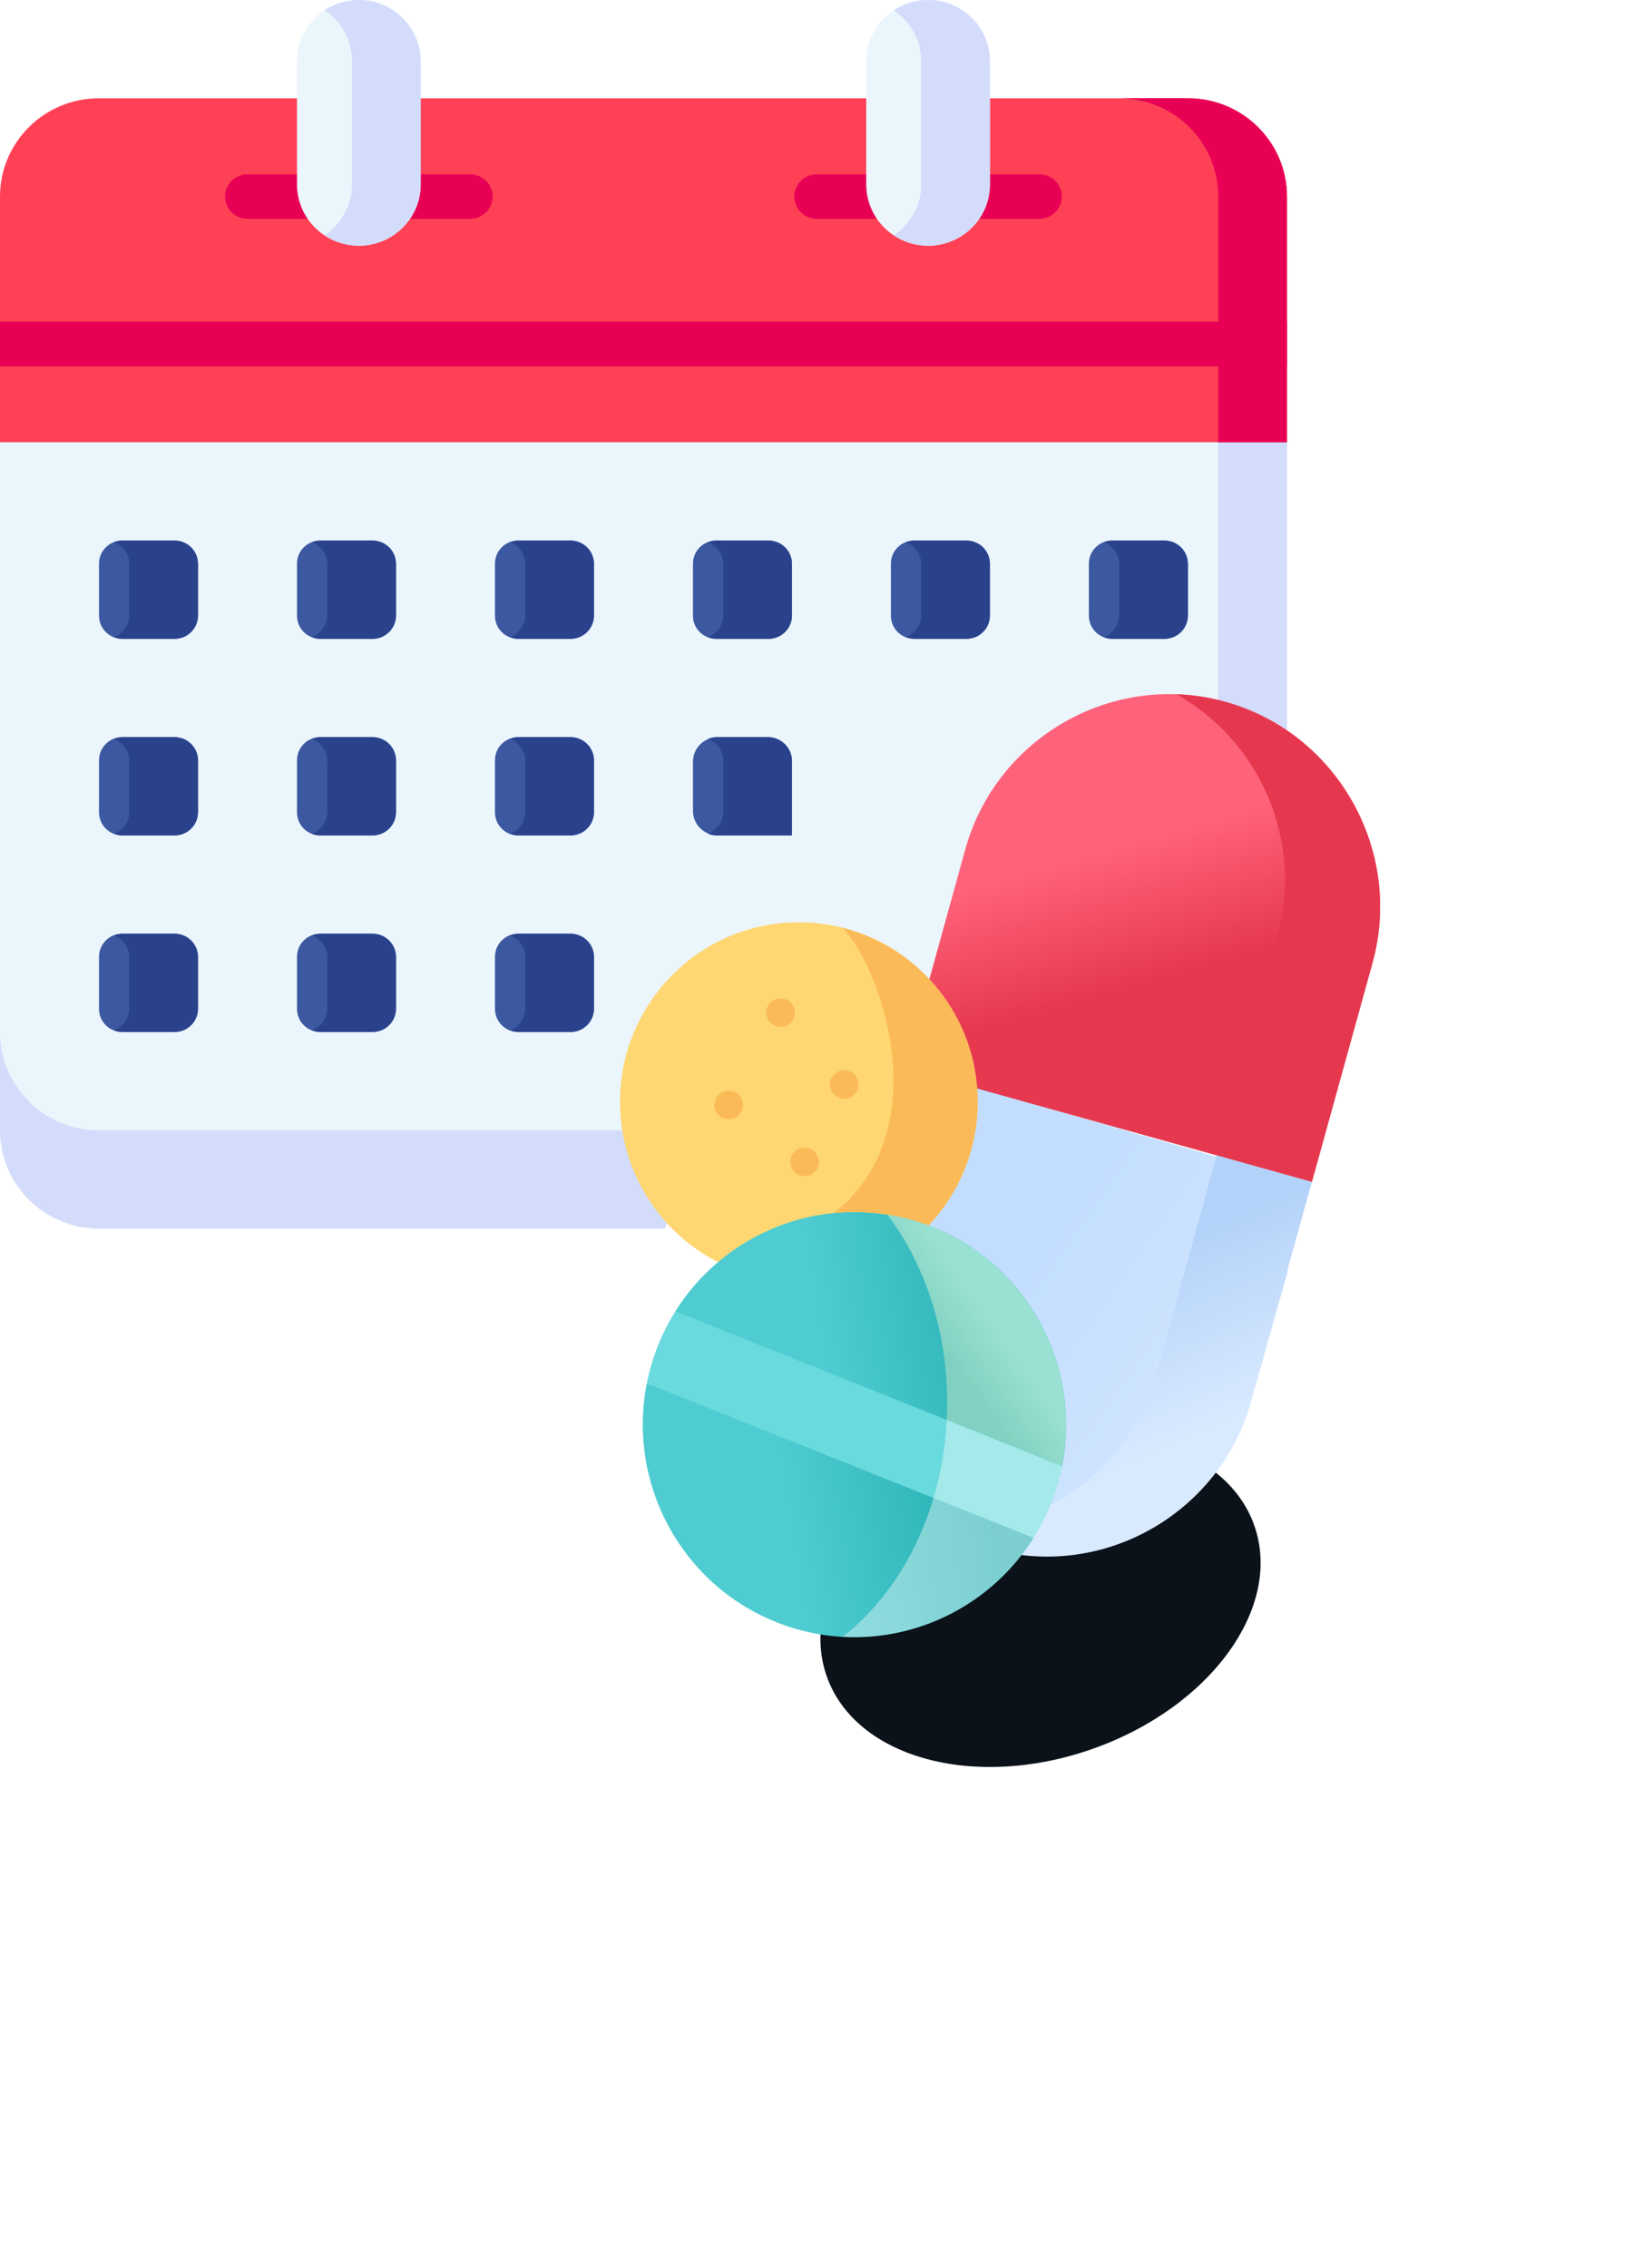 <svg xmlns="http://www.w3.org/2000/svg" width="100" height="138" fill="none" viewBox="0 0 100 138">
    <path fill="#D3DCFB" d="M40.452 74.756H6.025C2.697 74.756 0 72.078 0 68.776v-5.981h46.24l-5.788 11.96z"/>
    <path fill="#EBF5FC" d="M78.33 26.913v41.863H6.026C2.697 68.776 0 66.098 0 62.796V26.912l42.178-14.951 36.153 14.951z"/>
    <path fill="#3C58A0" d="M10.64 38.871h-3.2c-.78 0-1.413-.628-1.413-1.402v-3.177c0-.774.632-1.401 1.412-1.401h3.2c.78 0 1.413.627 1.413 1.401v3.177c0 .774-.632 1.402-1.412 1.402zM22.69 38.871h-3.201c-.78 0-1.412-.628-1.412-1.402v-3.177c0-.774.632-1.401 1.412-1.401h3.2c.78 0 1.413.627 1.413 1.401v3.177c0 .774-.632 1.402-1.412 1.402zM34.74 38.871h-3.201c-.78 0-1.412-.628-1.412-1.402v-3.177c0-.774.632-1.401 1.412-1.401h3.2c.78 0 1.413.627 1.413 1.401v3.177c0 .774-.632 1.402-1.412 1.402zM46.79 38.871h-3.2c-.78 0-1.413-.628-1.413-1.402v-3.177c0-.774.632-1.401 1.412-1.401h3.2c.78 0 1.413.627 1.413 1.401v3.177c0 .774-.632 1.402-1.412 1.402zM58.838 38.871h-3.201c-.78 0-1.412-.628-1.412-1.402v-3.177c0-.774.632-1.401 1.412-1.401h3.2c.78 0 1.413.627 1.413 1.401v3.177c0 .774-.632 1.402-1.412 1.402zM70.888 38.871h-3.201c-.78 0-1.412-.628-1.412-1.402v-3.177c0-.774.632-1.401 1.412-1.401h3.2c.78 0 1.413.627 1.413 1.401v3.177c0 .774-.633 1.402-1.412 1.402zM10.64 50.833h-3.2c-.78 0-1.413-.628-1.413-1.402v-3.177c0-.774.632-1.401 1.412-1.401h3.2c.78 0 1.413.627 1.413 1.401v3.177c0 .775-.632 1.402-1.412 1.402zM22.69 50.833h-3.201c-.78 0-1.412-.628-1.412-1.402v-3.177c0-.774.632-1.401 1.412-1.401h3.2c.78 0 1.413.627 1.413 1.401v3.177c0 .775-.632 1.402-1.412 1.402zM34.74 50.833h-3.201c-.78 0-1.412-.628-1.412-1.402v-3.177c0-.774.632-1.401 1.412-1.401h3.2c.78 0 1.413.627 1.413 1.401v3.177c0 .775-.632 1.402-1.412 1.402zM48.202 50.833v-4.485c0-.826-.674-1.495-1.506-1.495h-3.013c-.832 0-1.506.669-1.506 1.495v2.99c0 .826.675 1.495 1.506 1.495h4.519zM10.64 62.792h-3.2c-.78 0-1.413-.628-1.413-1.402v-3.177c0-.774.632-1.401 1.412-1.401h3.2c.78 0 1.413.627 1.413 1.401v3.177c0 .774-.632 1.402-1.412 1.402zM22.69 62.792h-3.201c-.78 0-1.412-.628-1.412-1.402v-3.177c0-.774.632-1.401 1.412-1.401h3.2c.78 0 1.413.627 1.413 1.401v3.177c0 .774-.632 1.402-1.412 1.402zM34.74 62.792h-3.201c-.78 0-1.412-.628-1.412-1.402v-3.177c0-.774.632-1.401 1.412-1.401h3.2c.78 0 1.413.627 1.413 1.401v3.177c0 .774-.632 1.402-1.412 1.402z"/>
    <path fill="#2A428C" d="M70.845 32.89H67.73c-.189 0-.368.037-.534.102.54.211.922.732.922 1.343v3.092c0 .61-.382 1.131-.921 1.342.165.065.344.102.533.102h3.115c.804 0 1.455-.647 1.455-1.444v-3.092c0-.798-.651-1.444-1.455-1.444zM58.795 32.89h-3.116c-.188 0-.367.037-.533.102.54.211.921.732.921 1.343v3.092c0 .61-.382 1.131-.92 1.342.165.065.344.102.532.102h3.116c.803 0 1.455-.647 1.455-1.444v-3.092c0-.798-.651-1.444-1.455-1.444zM46.747 32.89h-3.115c-.189 0-.368.037-.533.102.539.211.92.732.92 1.343v3.092c0 .61-.381 1.131-.92 1.342.165.065.344.102.533.102h3.115c.804 0 1.455-.647 1.455-1.444v-3.092c0-.798-.651-1.444-1.455-1.444zM34.697 32.89h-3.115c-.189 0-.368.037-.533.102.539.211.921.732.921 1.343v3.092c0 .61-.382 1.131-.921 1.342.165.065.345.102.533.102h3.115c.804 0 1.455-.647 1.455-1.444v-3.092c0-.798-.651-1.444-1.455-1.444zM22.647 32.89h-3.115c-.189 0-.368.037-.534.102.54.211.921.732.921 1.343v3.092c0 .61-.382 1.131-.92 1.342.165.065.344.102.533.102h3.115c.804 0 1.455-.647 1.455-1.444v-3.092c0-.798-.651-1.444-1.455-1.444zM10.597 32.89H7.482c-.189 0-.368.037-.534.102.54.211.922.732.922 1.343v3.092c0 .61-.382 1.131-.922 1.342.166.065.345.102.534.102h3.115c.804 0 1.455-.647 1.455-1.444v-3.092c0-.798-.651-1.444-1.455-1.444zM10.597 44.853H7.482c-.189 0-.368.037-.534.102.54.211.922.732.922 1.342v3.093c0 .61-.382 1.131-.922 1.342.166.065.345.102.534.102h3.115c.804 0 1.455-.647 1.455-1.444v-3.092c0-.798-.651-1.445-1.455-1.445zM10.597 56.815H7.482c-.189 0-.368.037-.534.102.54.211.922.732.922 1.342v3.093c0 .61-.382 1.131-.922 1.342.166.065.345.102.534.102h3.115c.804 0 1.455-.646 1.455-1.444V58.26c0-.798-.651-1.445-1.455-1.445zM22.647 44.853h-3.115c-.189 0-.368.037-.534.102.54.211.921.732.921 1.342v3.093c0 .61-.382 1.131-.92 1.342.165.065.344.102.533.102h3.115c.804 0 1.455-.647 1.455-1.444v-3.092c0-.798-.651-1.445-1.455-1.445zM22.647 56.815h-3.115c-.189 0-.368.037-.534.102.54.211.921.732.921 1.342v3.093c0 .61-.382 1.131-.92 1.342.165.065.344.102.533.102h3.115c.804 0 1.455-.646 1.455-1.444V58.26c0-.798-.651-1.445-1.455-1.445zM34.697 44.853h-3.115c-.189 0-.368.037-.533.102.539.211.921.732.921 1.342v3.093c0 .61-.382 1.131-.921 1.342.165.065.345.102.533.102h3.115c.804 0 1.455-.647 1.455-1.444v-3.092c0-.798-.651-1.445-1.455-1.445zM48.202 50.834v-4.537c0-.797-.651-1.444-1.455-1.444h-3.115c-.189 0-.368.037-.534.102.54.211.922.732.922 1.342v3.093c0 .61-.382 1.131-.922 1.342.166.065.345.102.534.102h4.57zM34.697 56.815h-3.115c-.189 0-.368.037-.533.102.539.211.921.732.921 1.342v3.093c0 .61-.382 1.131-.921 1.342.165.065.345.102.533.102h3.115c.804 0 1.455-.646 1.455-1.444V58.26c0-.798-.651-1.445-1.455-1.445z"/>
    <path fill="#D3DCFB" d="M74.145 25.182v43.593h4.186V26.913l-4.186-1.731z"/>
    <path fill="#FF4155" d="M78.33 26.912V11.96c0-3.303-2.697-5.98-6.024-5.98H6.025C2.697 5.98 0 8.657 0 11.96v14.95h78.33z"/>
    <path fill="#E80054" d="M18.984 13.314h-3.921c-.754 0-1.364-.606-1.364-1.354 0-.748.61-1.354 1.364-1.354h3.921c.754 0 1.364.607 1.364 1.354 0 .748-.61 1.354-1.364 1.354zM28.619 13.314h-3.922c-.753 0-1.364-.606-1.364-1.354 0-.748.61-1.354 1.364-1.354h3.922c.753 0 1.364.607 1.364 1.354 0 .748-.61 1.354-1.364 1.354zM53.63 13.314h-3.922c-.753 0-1.364-.606-1.364-1.354 0-.748.611-1.354 1.364-1.354h3.922c.753 0 1.364.607 1.364 1.354 0 .748-.61 1.354-1.364 1.354zM63.265 13.314h-3.922c-.754 0-1.364-.606-1.364-1.354 0-.748.61-1.354 1.364-1.354h3.922c.753 0 1.363.607 1.363 1.354 0 .748-.61 1.354-1.363 1.354z"/>
    <path fill="#EBF5FC" d="M25.606 11.213c0 2.065-1.686 3.738-3.765 3.738-2.08 0-3.766-1.673-3.766-3.738V3.738C18.075 1.673 19.761 0 21.841 0s3.765 1.673 3.765 3.738v7.475zM60.252 11.213c0 2.065-1.686 3.738-3.765 3.738-2.08 0-3.766-1.673-3.766-3.738V3.738C52.72 1.673 54.407 0 56.486 0c2.08 0 3.766 1.673 3.766 3.738v7.475z"/>
    <path fill="#D3DCFB" d="M56.486 0c-.773 0-1.49.232-2.089.629 1.01.67 1.677 1.812 1.677 3.109v7.475c0 1.297-.666 2.44-1.677 3.11.598.396 1.316.628 2.09.628 2.08 0 3.765-1.673 3.765-3.738V3.739C60.252 1.673 58.566 0 56.486 0zM21.84 0c-.772 0-1.49.232-2.088.629 1.01.67 1.676 1.812 1.676 3.109v7.475c0 1.297-.666 2.44-1.677 3.11.598.396 1.317.628 2.09.628 2.08 0 3.765-1.673 3.765-3.738V3.739C25.606 1.673 23.92 0 21.841 0z"/>
    <path fill="#E80054" d="M72.306 5.979h-4.184c3.328 0 6.025 2.677 6.025 5.98V26.91h4.184V11.96c0-3.303-2.697-5.98-6.025-5.98z"/>
    <path fill="#E80054" d="M0 19.577h78.331v2.708H0v-2.708z"/>
    <g filter="url(#filter0_d)">
        <ellipse fill="#0B1219" rx="9.546" ry="13.797" transform="rotate(-109.397 58.257 23.615) skewX(.025)"/>
    </g>
    <path fill="url(#paint0_linear)" fill-rule="evenodd" d="M75.49 70.795l-6.72-1.924-13.614-3.896-3.774 13.292c-1.94 6.827 2.04 14.008 8.84 15.955 6.804 1.947 13.953-2.044 15.895-8.875l2.236-7.882c.032-4.825-1.23-6.204-2.864-6.67z" clip-rule="evenodd"/>
    <path fill="url(#paint1_linear)" fill-rule="evenodd" d="M59.474 66.233l6.731 1.879 13.64 3.806 3.686-13.317c1.894-6.84-2.131-13.995-8.945-15.896-6.816-1.902-13.939 2.137-15.836 8.98l-2.184 7.898c0 4.824 1.271 6.195 2.908 6.65z" clip-rule="evenodd"/>
    <path fill="#E5384F" fill-rule="evenodd" d="M77.742 56.984l-3.687 13.318 5.79 1.616 3.687-13.317c1.894-6.84-2.132-13.995-8.946-15.896-.997-.278-1.998-.429-2.992-.465 5.066 2.835 7.765 8.902 6.148 14.744z" clip-rule="evenodd"/>
    <path fill="url(#paint2_linear)" fill-rule="evenodd" d="M79.845 71.918l-5.79-1.616-3.687 13.317c-.988 3.57-3.4 6.379-6.451 7.976-.287.704-.626 1.365-1.017 1.986-.219.35-.453.688-.704 1.012 6.203.762 12.24-3.142 13.962-9.357l3.687-13.318z" clip-rule="evenodd"/>
    <path fill="#FFD772" fill-rule="evenodd" d="M48.618 56.12c-6.011 0-10.881 4.892-10.881 10.927 0 4.258 2.422 7.943 5.962 9.75 4.052 1.813 9.03 1.767 12.815-2.229 1.851-1.957 2.989-4.608 2.989-7.52 0-.276-.01-.547-.03-.816-.188-2.566-1.258-4.883-2.907-6.65-1.985-2.13-4.812-3.463-7.948-3.463z" clip-rule="evenodd"/>
    <path fill="url(#paint3_linear)" fill-rule="evenodd" d="M52.002 86.685l12.639 2.517c1.193-6.002-2.005-12.188-7.873-14.535l-.254-.098c-1.275-.478-2.582-.743-3.876-.805-3.27-.164-6.468.943-8.939 3.034-1 .84-1.878 1.846-2.595 2.995l10.898 6.892z" clip-rule="evenodd"/>
    <path fill="url(#paint4_linear)" fill-rule="evenodd" d="M62.9 93.583l-10.911-5.476-12.622-3.93c-1.187 5.995 2.011 12.178 7.872 14.521 1.559.622 3.169.92 4.75.92h.023c3.954-.003 7.742-1.85 10.184-5.024.25-.324.485-.661.704-1.011z" clip-rule="evenodd"/>
    <path fill="#FBBA58" fill-rule="evenodd" d="M51.3 56.457c2.495 2.677 5.696 12.44-.537 17.353.62-.063 1.245-.079 1.874-.046 1.295.062 2.602.327 3.876.805 1.852-1.957 2.99-4.608 2.99-7.521 0-.275-.01-.547-.03-.815-.189-2.566-1.258-4.883-2.907-6.65-1.402-1.503-3.218-2.606-5.265-3.126z" clip-rule="evenodd"/>
    <path fill="#fff" fill-opacity=".4" fill-rule="evenodd" d="M62.9 93.581l-6.08-2.432c-.124.416-.258.819-.407 1.218-1.106 2.972-2.895 5.485-5.122 7.23.232.013.467.02.698.02h.023c3.954-.004 7.742-1.85 10.184-5.025.25-.323.485-.66.704-1.01z" clip-rule="evenodd"/>
    <path fill="url(#paint5_linear)" fill-rule="evenodd" d="M57.625 86.396l7.016 2.805c1.193-6.002-2.005-12.188-7.873-14.534l-.254-.099c-.825-.31-1.663-.53-2.5-.66.433.575.834 1.187 1.2 1.835 1.538 2.727 2.438 6.039 2.438 9.61 0 .35-.007.696-.027 1.043z" clip-rule="evenodd"/>
    <path fill="#69DADE" fill-rule="evenodd" d="M64.64 89.2l-13.57-5.426-9.966-3.983c-.41.655-.77 1.358-1.066 2.105-.296.752-.518 1.511-.671 2.277l14.467 5.784L62.9 93.58c.414-.658.772-1.365 1.069-2.115.297-.746.518-1.505.671-2.264z" clip-rule="evenodd"/>
    <path fill="#fff" fill-opacity=".4" fill-rule="evenodd" d="M56.82 91.15l6.08 2.432c.414-.658.772-1.364 1.069-2.114.297-.746.518-1.505.672-2.265l-7.016-2.805c-.081 1.66-.358 3.257-.805 4.753z" clip-rule="evenodd"/>
    <path fill="#FBBA58" d="M51.396 66.85h-.023c-.475 0-.86-.388-.86-.866 0-.479.385-.867.86-.867h.023c.475 0 .86.388.86.867 0 .478-.385.866-.86.866zM48.983 71.559h-.022c-.476 0-.861-.388-.861-.866 0-.479.385-.867.86-.867h.023c.476 0 .861.388.861.867 0 .478-.385.866-.86.866zM44.364 68.1h-.026c-.476 0-.86-.388-.86-.866 0-.479.384-.867.86-.867h.026c.475 0 .86.388.86.867 0 .478-.385.866-.86.866zM47.517 62.475h-.023c-.475 0-.86-.388-.86-.866 0-.479.385-.867.86-.867h.023c.475 0 .86.388.86.867 0 .478-.385.866-.86.866z"/>
    <defs>
        <linearGradient id="paint0_linear" x1="81.12" x2="60.443" y1="91.234" y2="76.853" gradientUnits="userSpaceOnUse">
            <stop offset="0" stop-color="#D9EAFF"/>
            <stop offset="1" stop-color="#C2DDFF"/>
        </linearGradient>
        <linearGradient id="paint1_linear" x1="68.501" x2="70.821" y1="51.234" y2="59.314" gradientUnits="userSpaceOnUse">
            <stop stop-color="#FF637B"/>
            <stop offset="1" stop-color="#E63950"/>
        </linearGradient>
        <linearGradient id="paint2_linear" x1="73.379" x2="68.785" y1="87.064" y2="76.606" gradientUnits="userSpaceOnUse">
            <stop offset="0" stop-color="#D9EAFF"/>
            <stop offset="1" stop-color="#B3D2F9"/>
        </linearGradient>
        <linearGradient id="paint3_linear" x1="63.28" x2="51.084" y1="85.868" y2="87.797" gradientUnits="userSpaceOnUse">
            <stop stop-color="#24AEB1"/>
            <stop offset="1" stop-color="#4ECCD1"/>
        </linearGradient>
        <linearGradient id="paint4_linear" x1="61.292" x2="49.099" y1="96.287" y2="98.216" gradientUnits="userSpaceOnUse">
            <stop stop-color="#24AEB1"/>
            <stop offset="1" stop-color="#4ECCD1"/>
        </linearGradient>
        <linearGradient id="paint5_linear" x1="60.39" x2="57.343" y1="80.211" y2="82.379" gradientUnits="userSpaceOnUse">
            <stop stop-color="#9AE1D3"/>
            <stop offset="1" stop-color="#80D1C1"/>
        </linearGradient>
        <filter id="filter0_d" width="86.792" height="80.216" x="19.934" y="57.3" color-interpolation-filters="sRGB" filterUnits="userSpaceOnUse">
            <feFlood flood-opacity="0" result="BackgroundImageFix"/>
            <feColorMatrix in="SourceAlpha" values="0 0 0 0 0 0 0 0 0 0 0 0 0 0 0 0 0 0 127 0"/>
            <feOffset dx="8" dy="11"/>
            <feGaussianBlur stdDeviation="15"/>
            <feColorMatrix values="0 0 0 0 0.119 0 0 0 0 0.557 0 0 0 0 0.571 0 0 0 0.6 0"/>
            <feBlend in2="BackgroundImageFix" result="effect1_dropShadow"/>
            <feBlend in="SourceGraphic" in2="effect1_dropShadow" result="shape"/>
        </filter>
    </defs>
</svg>
